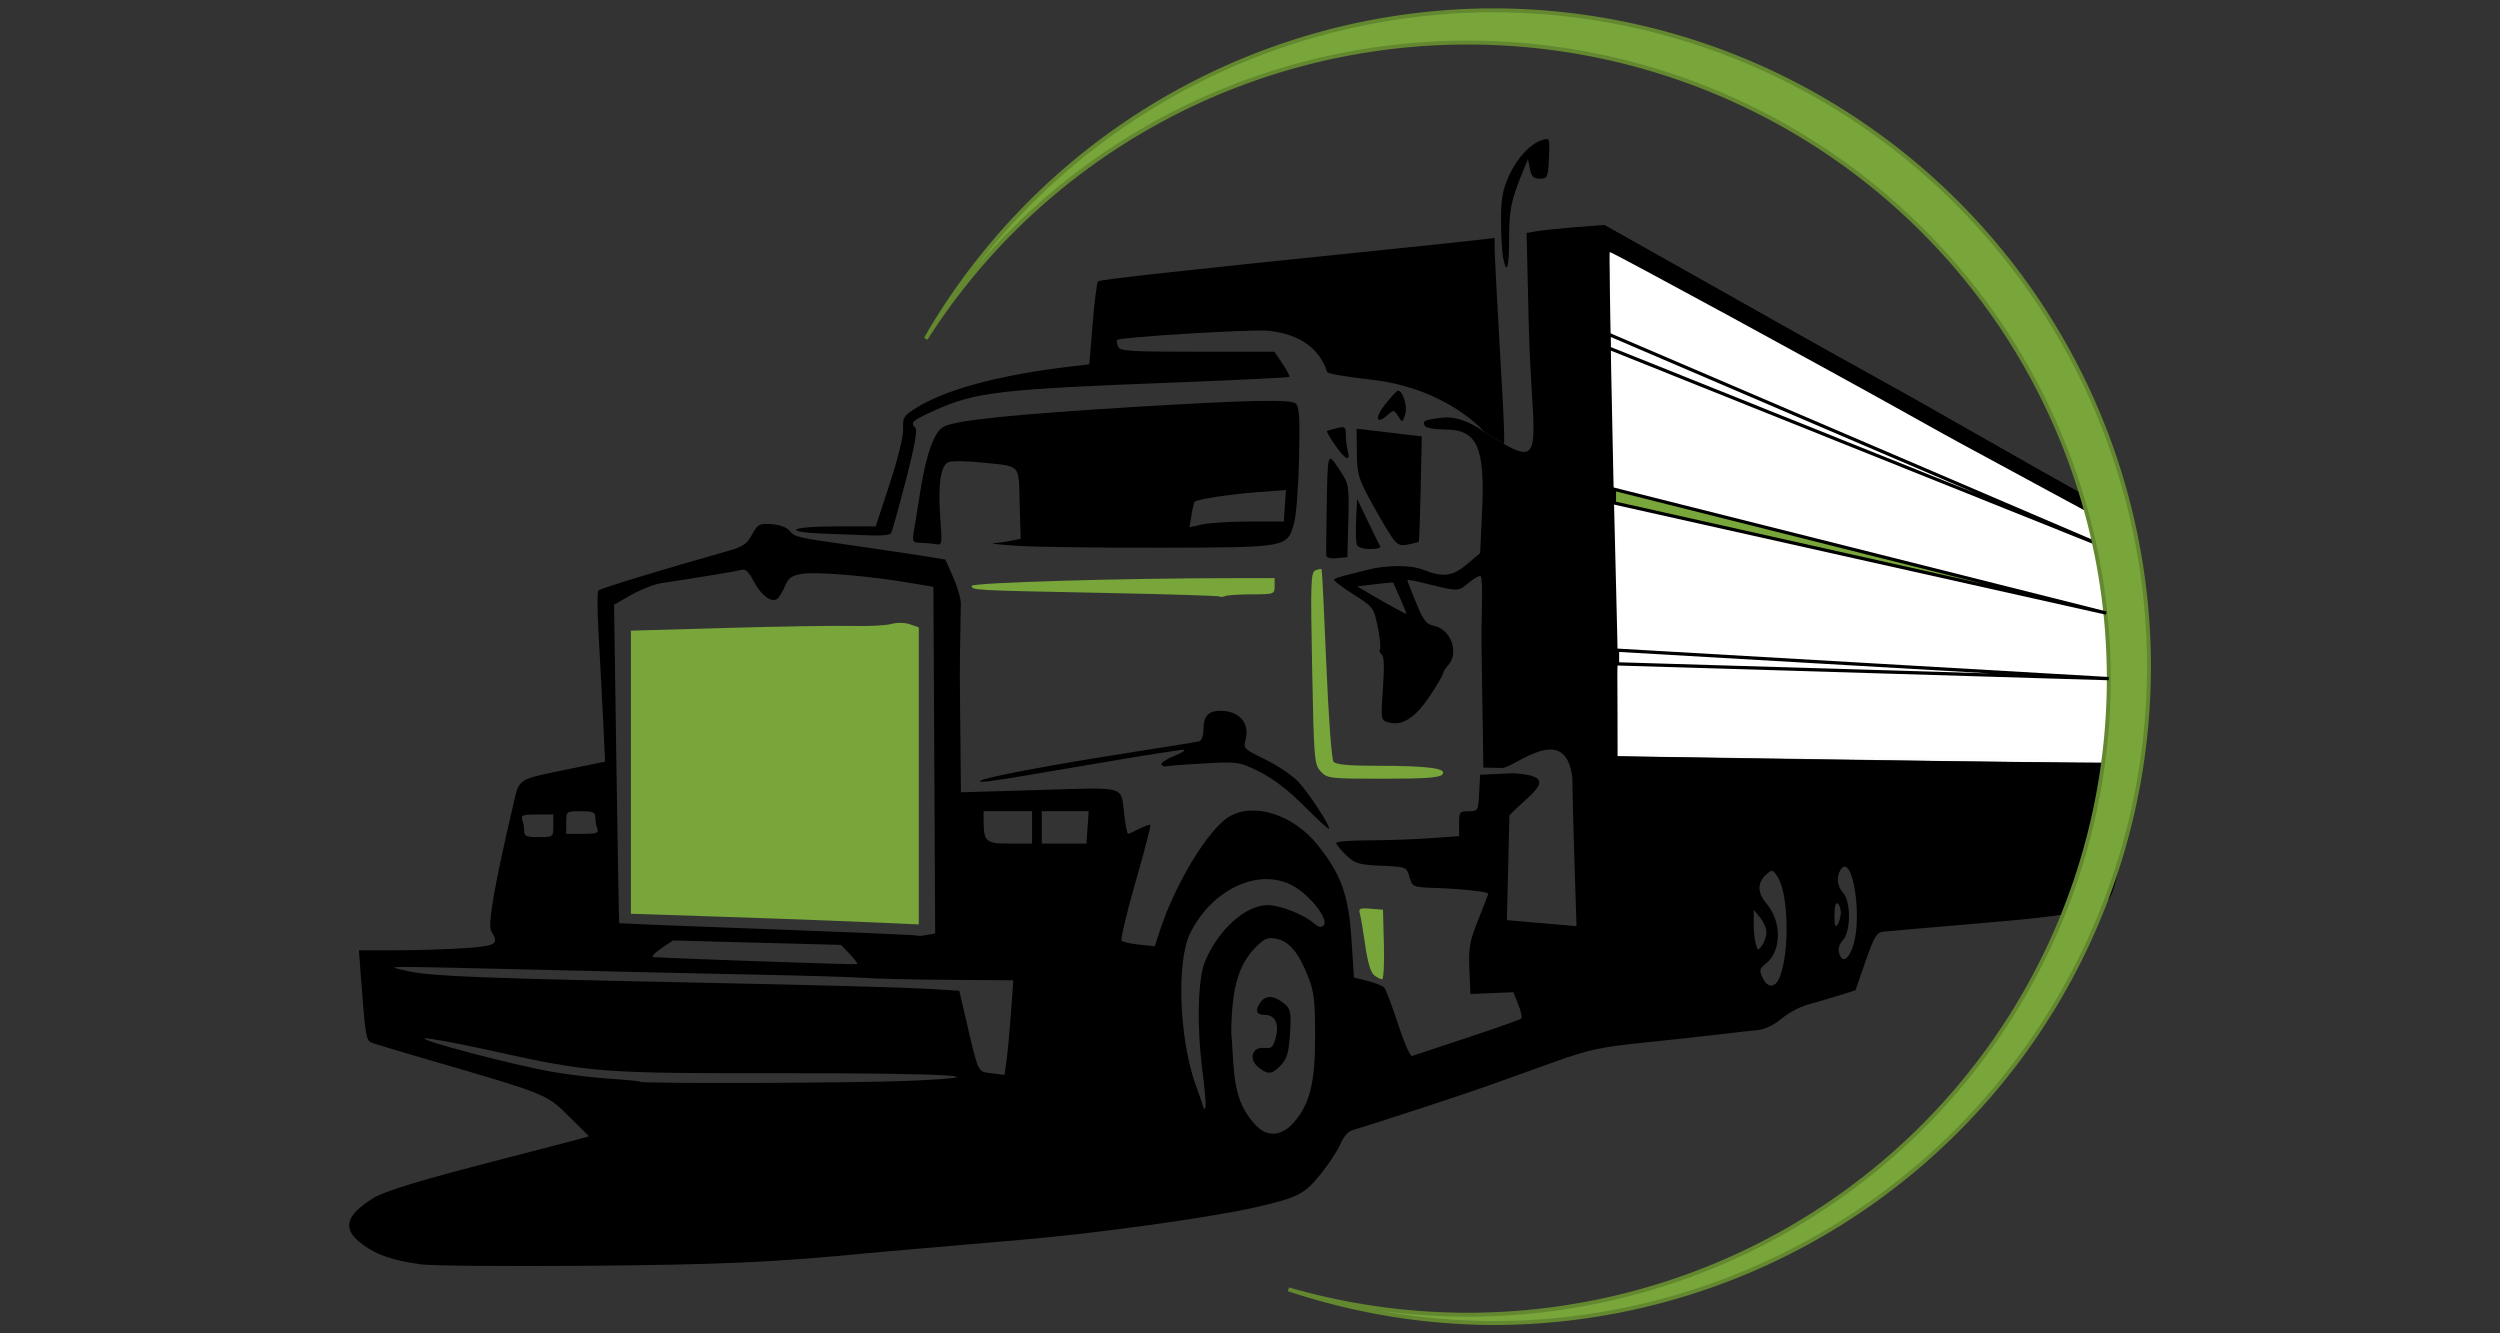 <?xml version="1.0" encoding="UTF-8" standalone="no"?>
<!-- Created with Inkscape (http://www.inkscape.org/) -->

<svg version="1.1" width="787.5" height="420" id="svg2" sodipodi:docname="banner-logo.svg" inkscape:version="1.2.1 (9c6d41e410, 2022-07-14)" inkscape:export-filename="../img/logo-brand.svg" inkscape:export-xdpi="48" inkscape:export-ydpi="48"
   xmlns:inkscape="http://www.inkscape.org/namespaces/inkscape"
   xmlns:sodipodi="http://sodipodi.sourceforge.net/DTD/sodipodi-0.dtd"
   xmlns="http://www.w3.org/2000/svg"
   xmlns:svg="http://www.w3.org/2000/svg"
   xmlns:rdf="http://www.w3.org/1999/02/22-rdf-syntax-ns#"
   xmlns:cc="http://creativecommons.org/ns#"
   xmlns:dc="http://purl.org/dc/elements/1.1/">
   <rect width="100%" height="100%" fill="#333333" stroke="none"/>
   <sodipodi:namedview id="namedview7" pagecolor="#ffffff" bordercolor="#666666" borderopacity="1.0" inkscape:showpageshadow="2" inkscape:pageopacity="0.0" inkscape:pagecheckerboard="0" inkscape:deskcolor="#d1d1d1" showgrid="false" showguides="true" inkscape:zoom="1" inkscape:cx="143" inkscape:cy="127" inkscape:window-width="1920" inkscape:window-height="1017" inkscape:window-x="1920" inkscape:window-y="39" inkscape:window-maximized="1" inkscape:current-layer="svg2">
      <sodipodi:guide position="-95.403,2.645" orientation="0,-1" id="guide3407" inkscape:locked="false" />
   </sodipodi:namedview>
   <defs id="defs4">
      <rect x="50.427" y="360.267" width="83.515" height="54.216" id="rect533" />
      <rect x="50.427" y="360.267" width="40.046" height="45.137" id="rect533-8" />
   </defs>
   <g id="g1002" transform="matrix(1.836,0,0,1.836,314.006,102.281)">
      <path style="fill:#ffffff;fill-opacity:1;stroke:#fcfcfc;stroke-width:0.564px;stroke-linecap:butt;stroke-linejoin:miter;stroke-opacity:1" d="m 106.623,73.755 84.677,1.249 -0.934,-41.429 -85.082,-46.15 z" id="path2677-3" inkscape:export-filename="logo-brand.svg" inkscape:export-xdpi="96" inkscape:export-ydpi="96" />
      <path style="fill:#__DARK::;stroke-width:0.555" d="m 86.853,-11.529 c -0.191,-0.954 -0.347,-3.819 -0.347,-6.367 0,-3.68 0.271,-5.234 1.316,-7.562 1.405,-3.129 3.71,-5.615 5.788,-6.243 1.249,-0.378 1.273,-0.311 1.11,3.129 -0.158,3.331 -0.239,3.515 -1.548,3.515 -1.092,0 -1.452,-0.35 -1.715,-1.665 l -0.333,-1.665 -0.691,1.665 c -2.203,5.311 -2.539,6.872 -2.539,11.79 0,5.206 -0.411,6.55 -1.041,3.403 z" id="path3502-6" />
      <path style="fill:#__DARK::;stroke-width:0.555" d="M 68.846,15.689 C 68.157,14.585 68.06,14.573 67.077,15.463 c -2.01,1.819 -2.338,0.543 -0.462,-1.797 1.02,-1.272 2,-2.326 2.177,-2.342 0.852,-0.076 1.72,2.723 1.266,4.085 -0.479,1.437 -0.488,1.439 -1.212,0.28 z" id="path3500-7" />
      <path style="fill:#__DARK::;stroke-width:0.555" d="m 58.028,20.652 c -0.859,-1.241 -1.483,-2.32 -1.387,-2.398 0.096,-0.078 0.861,-0.307 1.7,-0.508 1.385,-0.332 1.527,-0.224 1.534,1.171 0.005,0.845 0.158,2.099 0.342,2.786 0.514,1.917 -0.458,1.451 -2.189,-1.049 z" id="path3498-5" />
      <path style="fill:#__DARK::;stroke-width:0.555" d="m -29.348,35.857 c -7.665,-0.273 -6.324,-1.251 1.717,-1.251 h 6.85 l 2.413,-7.354 c 1.431,-4.362 2.365,-8.194 2.295,-9.42 -0.107,-1.877 0.097,-2.203 2.233,-3.551 5.038,-3.18 14.423,-5.693 26.59,-7.12 L 15.86,6.796 16.432,-0.14 c 0.315,-3.815 0.73,-7.094 0.923,-7.287 0.323,-0.323 12.912,-1.713 48.895,-5.4 7.631,-0.782 15.061,-1.567 16.511,-1.744 l 2.636,-0.323 0.012,1.856 c 0.007,1.021 0.376,8.224 0.82,16.008 0.445,7.784 1.039,17.647 0.742,17.469 L 83.723,18.489 v 0 c 0,0 -6.308,-7.62 -19.678,-9.085 C 60.085,8.97 56.773,8.396 56.684,8.128 55.307,3.998 52.003,1.66 46.677,1.046 43.946,0.731 21.129,2.119 20.617,2.631 c -0.1,0.1 -0.023,0.591 0.169,1.093 0.311,0.811 1.82,0.912 13.59,0.912 h 13.24 l 1.393,2.05 c 0.766,1.127 1.296,2.146 1.178,2.265 -0.118,0.118 -9.04,0.555 -19.826,0.971 -30.08,1.159 -34.131,1.634 -41.117,4.824 -3.84,1.753 -4.144,2.036 -3.201,2.979 0.356,0.356 -0.224,3.492 -1.678,9.066 -1.223,4.687 -2.357,8.737 -2.52,9.001 -0.163,0.264 -1.593,0.428 -3.178,0.365 -1.585,-0.063 -5.191,-0.198 -8.015,-0.298 z" id="path3496-3" sodipodi:nodetypes="sscsssscsssscsssccsssssscssssssssss" />
      <path style="fill:#__DARK::;stroke-width:0.555" d="M 67.79,36.463 C 67.18,35.594 65.585,32.885 64.245,30.443 62.014,26.376 61.806,25.66 61.766,21.92 l -0.043,-4.083 2.541,0.308 c 1.397,0.169 3.914,0.467 5.593,0.66 l 3.052,0.352 -0.195,8.972 c -0.107,4.935 -0.25,9.032 -0.318,9.105 -0.068,0.073 -0.882,0.285 -1.81,0.47 -1.42,0.284 -1.863,0.087 -2.796,-1.243 z" id="path3494-5" />
      <path style="fill:#__DARK::;stroke-width:0.555" d="M 61.763,37.738 C 61.605,37.324 61.55,35.389 61.642,33.437 l 0.167,-3.549 1.869,3.885 c 1.028,2.137 1.979,4.072 2.114,4.301 0.135,0.229 -0.651,0.416 -1.747,0.416 -1.165,0 -2.113,-0.313 -2.281,-0.752 z" id="path3492-6" />
      <path style="fill:#__DARK::;stroke-width:0.555" d="M 3.813,37.954 C 0.608,37.758 -1.359,37.549 -0.558,37.489 0.243,37.429 1.617,37.237 2.495,37.062 L 4.09,36.744 3.917,30.682 c -0.199,-6.958 0.416,-6.324 -6.859,-7.072 -2.342,-0.241 -4.74,-0.26 -5.329,-0.042 -1.385,0.512 -1.876,3.926 -1.419,9.859 0.32,4.145 0.273,4.421 -0.709,4.236 -0.578,-0.109 -1.749,-0.217 -2.602,-0.24 -1.435,-0.039 -1.529,-0.178 -1.256,-1.846 0.163,-0.992 0.696,-4.301 1.186,-7.354 0.981,-6.118 2.361,-9.883 3.928,-10.718 2.101,-1.119 11.567,-2.099 32.935,-3.409 18.641,-1.142 26.582,-1.319 27.435,-0.612 0.671,0.557 0.783,2.23 0.627,9.373 -0.104,4.782 -0.477,9.757 -0.828,11.055 C 49.856,38.24 50.033,38.206 28.535,38.262 18.143,38.289 7.018,38.15 3.813,37.954 Z m 39.499,-4.181 h 5.922 l 0.182,-2.705 0.182,-2.705 -4.905,0.37 c -4.703,0.355 -10.324,1.215 -10.755,1.646 -0.113,0.113 -0.357,1.145 -0.544,2.294 l -0.339,2.089 2.166,-0.494 c 1.192,-0.272 4.832,-0.494 8.089,-0.494 z" id="path3490-2" />
      <path style="fill:#__DARK::;stroke-width:0.555" d="m 56.505,39.497 c -0.017,-0.401 0.016,-3.601 0.074,-7.111 0.183,-11.051 0.072,-10.716 2.399,-7.2 1.412,2.134 1.472,2.517 1.322,8.464 l -0.157,6.228 -1.804,0.174 c -1.197,0.115 -1.814,-0.071 -1.835,-0.555 z" id="path3488-9" />
      <path style="fill:#78a63a;fill-opacity:1;stroke-width:0.555" d="M 38.193,46.63 C 38.057,46.509 29.328,46.237 18.798,46.026 -4.381,45.56 -4.092,45.575 -4.343,44.824 -4.533,44.254 21.39,43.485 40.81,43.485 h 6.847 v 1.387 c 0,1.346 -0.114,1.387 -3.84,1.387 -2.112,0 -4.185,0.133 -4.608,0.295 -0.422,0.162 -0.88,0.196 -1.017,0.075 z" id="path3486-1" />
      <path style="fill:#78a63a;fill-opacity:1;stroke-width:0.555" d="M 55.571,76.646 C 54.465,75.455 54.397,74.632 54.094,58.943 53.806,44.061 53.863,42.455 54.681,42.141 c 0.498,-0.191 0.966,-0.279 1.041,-0.195 0.075,0.084 0.436,7.394 0.803,16.247 0.382,9.211 0.912,16.391 1.24,16.789 0.402,0.486 2.608,0.694 7.365,0.694 8.821,0 12.178,0.434 11.324,1.464 -0.485,0.585 -2.793,0.756 -10.175,0.756 -9.188,0 -9.591,-0.047 -10.707,-1.249 z" id="path3484-2" />
      <path style="fill:#__DARK::;stroke-width:0.555" d="m 52.683,82.539 c -2.701,-2.698 -5.348,-4.726 -7.644,-5.856 -3.442,-1.695 -3.63,-1.723 -9.467,-1.415 -3.275,0.173 -6.204,0.397 -6.508,0.499 -0.305,0.102 -0.679,-0.033 -0.831,-0.298 -0.153,-0.266 0.846,-0.939 2.22,-1.495 1.374,-0.557 2.063,-1.026 1.531,-1.043 -0.531,-0.017 -7.649,1.113 -15.817,2.511 -17.59,3.011 -19.398,3.277 -18.95,2.79 0.487,-0.53 12.229,-2.743 25.467,-4.799 6.258,-0.972 11.69,-1.856 12.071,-1.965 0.382,-0.109 0.694,-1.03 0.694,-2.047 0,-2.268 0.839,-3.181 2.922,-3.181 3.263,0 5.102,2.172 4.276,5.051 -0.392,1.368 -0.192,1.563 3.392,3.296 2.095,1.013 4.65,2.734 5.679,3.824 1.81,1.918 5.615,7.762 5.268,8.093 -0.094,0.09 -2.03,-1.694 -4.303,-3.964 z" id="path3482-7" />
      <path style="fill:#78a63a;fill-opacity:1;stroke-width:0.555" d="m 64.731,111.61 c -0.574,-0.443 -1.125,-2.297 -1.527,-5.134 -0.346,-2.442 -0.761,-4.893 -0.922,-5.448 -0.252,-0.868 0.002,-0.983 1.838,-0.832 l 2.13,0.175 0.158,5.966 c 0.087,3.281 -0.053,5.966 -0.31,5.966 -0.257,0 -0.872,-0.312 -1.365,-0.694 z" id="path3480-0" />
      <path style="fill:#78a63a;fill-opacity:1;stroke-width:0.555" d="m -28.654,102.24 c -4.884,-0.193 -14.562,-0.537 -21.506,-0.764 l -12.626,-0.413 V 76.778 52.492 l 16.511,-0.469 c 9.081,-0.258 18.759,-0.41 21.506,-0.338 2.747,0.072 5.744,-0.081 6.66,-0.339 0.959,-0.271 2.312,-0.249 3.191,0.051 l 1.526,0.521 v 25.49 25.49 l -3.191,-0.153 c -1.755,-0.084 -7.187,-0.311 -12.071,-0.505 z" id="path3478-9" />
      <path style="fill:#__DARK::;stroke-width:0.555" d="m 44.873,127.393 c -1.739,-1.408 -1.089,-3.528 1.015,-3.31 1.286,0.133 1.544,-0.112 1.992,-1.9 0.576,-2.3 -0.175,-3.774 -1.923,-3.774 -1.455,0 -1.708,-0.751 -0.727,-2.152 0.944,-1.348 2.447,-1.203 4.293,0.414 0.882,0.773 0.996,1.499 0.776,4.945 -0.207,3.243 -0.511,4.309 -1.546,5.411 -1.537,1.636 -2.231,1.702 -3.88,0.366 z" id="path3476-3" />
      <path style="fill:none;stroke:#__DARK::;stroke-width:0.564px;stroke-linecap:butt;stroke-linejoin:miter;stroke-opacity:1" d="M 104.995,1.661 190.337,38.213 104.995,4.004 Z" id="path3597-6" />
      <path id="path3012-0" style="fill:#__DARK::;stroke-width:0.984" d="m 114.436,788.822 c -8.649,-1.263 -13.189,-2.808 -17.562,-5.976 -6.41,-4.644 -5.52,-8.789 3.027,-14.094 3.653,-2.267 14.059,-5.429 39.138,-11.893 11.637,-2.999 22.384,-5.8 23.883,-6.225 l 2.725,-0.772 -6.208,-6.153 c -6.835,-6.774 -6.302,-6.564 -45.495,-17.959 -7.036,-2.046 -13.537,-4.02 -14.446,-4.388 -1.692,-0.684 -1.899,-1.976 -3.274,-20.439 l -0.568,-7.627 11.112,-0.005 c 6.112,-0.003 15.43,-0.291 20.707,-0.64 10.069,-0.667 10.922,-1.193 8.422,-5.196 -1.144,-1.833 1.08,-14.545 6.785,-38.772 1.835,-7.793 1.017,-7.28 16.784,-10.514 l 11.078,-2.272 -0.594,-12.387 c -0.327,-6.813 -0.935,-18.365 -1.353,-25.672 -0.418,-7.307 -0.476,-13.605 -0.13,-13.995 0.536,-0.605 20.722,-6.761 39.484,-12.041 4.493,-1.264 5.759,-2.128 7.288,-4.967 1.697,-3.151 2.185,-3.416 5.879,-3.193 2.4,0.145 4.626,0.948 5.505,1.987 1.698,2.006 1.822,2.034 20.174,4.644 7.578,1.078 16.812,2.454 20.521,3.059 l 6.744,1.099 2.371,5.361 c 1.304,2.948 2.348,6.554 2.32,8.013 -0.272,14.241 -0.327,19.434 -0.27,25.779 0.036,4.059 0.118,12.839 0.182,19.51 l 0.116,12.129 23.952,-0.704 c 27.033,-0.795 24.605,-1.528 25.768,7.783 0.383,3.062 0.888,5.567 1.123,5.567 0.235,0 1.775,-0.697 3.422,-1.549 1.647,-0.852 3.166,-1.378 3.374,-1.169 0.209,0.209 -1.839,8.066 -4.55,17.461 -2.711,9.395 -4.584,17.396 -4.161,17.779 0.422,0.384 2.855,0.916 5.405,1.184 l 4.637,0.487 1.658,-5.041 c 4.689,-14.257 14.768,-30.752 21.028,-34.412 7.584,-4.435 19.533,-0.57 26.913,8.705 7.115,8.941 9.355,15.183 10.228,28.494 l 0.771,11.765 4.143,1.029 c 2.279,0.566 4.554,1.472 5.056,2.013 0.502,0.541 2.388,5.533 4.192,11.093 1.804,5.56 3.736,9.94 4.293,9.733 0.557,-0.207 8.099,-2.713 16.759,-5.57 8.66,-2.857 16.038,-5.465 16.396,-5.797 0.358,-0.332 -0.026,-2.275 -0.853,-4.318 l -1.504,-3.715 -6.528,0.271 -6.528,0.271 -0.319,-7.527 c -0.277,-6.547 0.075,-8.51 2.706,-15.082 1.664,-4.155 3.025,-7.716 3.025,-7.912 0,-0.582 -7.826,-1.442 -15.714,-1.728 -7.307,-0.264 -7.355,-0.284 -8.233,-3.345 -0.88,-3.069 -0.91,-3.081 -8.582,-3.429 -6.937,-0.315 -7.997,-0.635 -10.711,-3.235 -1.657,-1.587 -3.012,-3.246 -3.012,-3.686 0,-0.44 4.36,-0.8 9.69,-0.8 5.329,0 13.743,-0.288 18.698,-0.639 l 9.008,-0.639 v -3.789 c 0,-3.54 0.191,-3.789 2.903,-3.789 2.837,0 2.91,-0.127 3.198,-5.554 l 0.295,-5.554 10.194,-0.454 c 14.638,0.974 5.374,5.858 -1.282,12.804 l -0.385,15.944 -0.385,15.944 10.592,0.916 10.592,0.916 -0.634,-19.695 c -0.349,-10.832 -0.636,-22.241 -0.639,-25.353 -1.966,-17.596 -17.735,-3.001 -21.409,-3.077 l -5.659,-0.122 -0.221,-14.762 c -0.122,-8.119 -0.267,-17.64 -0.322,-21.158 -0.055,-3.518 -6.5e-4,-9.837 0.122,-14.041 0.122,-4.205 -0.046,-7.913 -0.374,-8.241 -0.328,-0.328 -1.978,0.566 -3.666,1.986 -3.253,2.737 -2.936,2.735 -13.498,0.115 -2.842,-0.705 -5.167,-1.111 -5.167,-0.902 0,0.209 1.198,3.296 2.662,6.86 2.244,5.464 3.104,6.569 5.479,7.045 5.128,1.026 7.695,8.195 4.284,11.964 -0.88,0.972 -1.599,2.138 -1.599,2.591 0,0.453 -1.882,3.628 -4.182,7.056 -4.397,6.551 -8.451,9.011 -12.651,7.678 -2.023,-0.642 -2.077,-1.032 -1.42,-10.302 0.466,-6.58 0.343,-9.845 -0.389,-10.297 -0.589,-0.364 -0.824,-1.064 -0.52,-1.555 0.303,-0.491 -0.003,-3.579 -0.681,-6.862 -1.211,-5.864 -1.345,-6.04 -7.515,-9.938 -3.455,-2.182 -6.055,-4.195 -5.777,-4.473 0.278,-0.278 2.201,-0.922 4.274,-1.432 2.073,-0.51 4.654,-1.159 5.737,-1.444 5.919,-1.557 13.358,-1.578 17.181,-0.049 5.977,2.391 8.878,2.011 13.326,-1.749 l 3.936,-3.327 0.589,-12.65 c 0.919,-19.717 -1.454,-24.951 -11.309,-24.951 -2.971,0 -5.693,-0.472 -6.05,-1.05 -0.959,-1.551 -0.24,-1.904 5.184,-2.546 6.634,-0.786 13.047,4.542 13.047,4.542 l 5.76,3.459 c 12.911,7.424 8.408,-1.636 7.558,-36.511 l -0.652,-27.678 3.27,-0.559 c 1.798,-0.307 7.126,-0.856 11.84,-1.22 l 8.57,-0.661 10.128,5.697 c 5.57,3.133 13.007,7.315 16.525,9.293 3.518,1.978 15.696,8.84 27.063,15.248 11.366,6.408 24.43,13.703 29.031,16.21 4.601,2.507 16.115,8.991 25.587,14.408 9.472,5.417 20.322,11.584 24.111,13.705 3.789,2.121 9.103,5.095 11.809,6.609 2.706,1.514 6.734,3.682 8.951,4.819 l 4.031,2.067 0.644,19.226 c 1.044,31.167 0.818,58.051 -0.491,58.488 -1.345,0.448 -1.494,6.477 -0.396,16.079 0.959,8.391 -1.665,22.921 -4.29,23.75 -0.858,0.271 -3.774,1.399 -6.48,2.507 -3.845,1.574 -10.834,2.518 -31.983,4.319 -14.885,1.268 -28.123,2.423 -29.419,2.567 -2.019,0.224 -2.794,1.52 -5.413,9.051 l -3.056,8.79 -5.413,1.673 c -2.977,0.92 -7.184,2.156 -9.349,2.745 -2.165,0.59 -5.656,2.494 -7.758,4.232 -2.393,1.979 -5.152,3.275 -7.381,3.469 -1.958,0.17 -7.102,0.741 -11.432,1.268 -4.33,0.528 -14.695,1.659 -23.034,2.514 -13.288,1.362 -16.693,2.104 -27.555,6.003 -6.816,2.447 -15.936,5.716 -20.266,7.266 -7.235,2.589 -35.292,11.764 -40.684,13.304 -1.404,0.401 -2.889,2.063 -3.802,4.254 -0.824,1.978 -3.551,6.141 -6.061,9.252 -4.872,6.039 -6.933,7.082 -19.817,10.03 -13.645,3.122 -48.944,8.013 -71.347,9.887 -3.789,0.317 -11.76,1.007 -17.714,1.534 -5.954,0.527 -13.704,1.194 -17.222,1.484 -3.518,0.289 -8.611,0.742 -11.317,1.006 -28.735,2.806 -44.878,3.534 -85.617,3.863 -24.898,0.201 -47.704,0.01 -50.681,-0.425 z m 265.744,-43.319 c 4.798,-5.606 6.361,-12.037 6.351,-26.128 -0.008,-11.096 -0.314,-13.551 -2.303,-18.5 -2.855,-7.104 -5.664,-10.364 -9.577,-11.114 -2.5,-0.479 -3.569,-0.045 -6.083,2.469 -5.361,5.361 -7.455,12.629 -7.54,26.161 1.013,11.301 -0.105,20.918 8.11,28.741 3.332,3.088 7.536,2.468 11.043,-1.629 z m -27.951,-15.795 c -1.721,-13.257 -1.375,-27.785 0.787,-32.982 4.054,-9.745 12.404,-17.227 19.177,-17.186 3.757,0.023 11.198,2.987 14.106,5.619 1.261,1.141 2.065,1.293 2.825,0.534 1.53,-1.53 -3.031,-7.869 -8.121,-11.288 -10.265,-6.894 -25.582,-0.404 -32.522,13.781 -4.2,8.586 -3.294,32.232 1.77,46.194 1.285,3.543 2.372,6.71 2.414,7.036 0.043,0.326 0.264,0.151 0.491,-0.39 0.227,-0.541 -0.19,-5.634 -0.928,-11.317 z m -89.309,3.289 c 29.8,-1.29 12.32,-2.373 -37.48,-2.323 -56.786,0.058 -58.973,-0.111 -89.739,-6.899 -10.087,-2.226 -19.109,-3.891 -20.049,-3.701 -2.168,0.439 26.881,8.068 38.64,10.148 4.871,0.862 12.843,1.821 17.714,2.132 4.871,0.311 9.041,0.728 9.267,0.928 0.704,0.624 65.916,0.397 81.647,-0.284 z m 31.107,-20.9 0.693,-9.685 -20.025,-0.147 c -11.014,-0.081 -22.461,-0.35 -25.438,-0.597 -2.977,-0.247 -18.477,-0.707 -34.444,-1.021 -15.967,-0.315 -45.416,-0.979 -65.443,-1.477 -20.026,-0.498 -38.183,-0.87 -40.348,-0.828 -3.743,0.074 -3.654,0.139 1.808,1.333 7.006,1.531 22.895,2.14 92.174,3.534 29.498,0.593 58.505,1.374 64.459,1.734 l 10.825,0.655 1.716,7.381 c 4.238,18.223 3.753,17.166 8.129,17.714 l 3.932,0.492 0.634,-4.701 c 0.349,-2.586 0.946,-9.06 1.327,-14.386 z m 233.847,-10.682 c 3.069,-7.909 2.682,-25.38 -0.677,-30.507 -1.475,-2.251 -1.659,-2.29 -3.396,-0.719 -2.827,2.558 -2.798,5.537 0.088,8.95 4.684,5.539 4.528,14.516 -0.316,18.248 -1.845,1.421 -1.968,1.959 -0.955,4.182 1.515,3.324 3.934,3.253 5.256,-0.155 z m -282.906,-6.99 -2.67,-2.787 -25.566,-0.673 -25.566,-0.673 -3.658,2.486 c -2.012,1.367 -3.002,2.526 -2.199,2.575 8.426,0.515 61.592,2.353 61.909,2.14 0.231,-0.155 -0.781,-1.536 -2.25,-3.069 z m 305.124,-2.187 c 3.094,-8.878 -0.128,-29.112 -3.73,-23.425 -1.354,2.138 -1.036,4.975 0.782,6.984 2.397,2.649 2.374,11.703 -0.037,14.37 -1.198,1.325 -1.586,2.711 -1.147,4.096 0.917,2.888 2.729,2 4.132,-2.026 z m -26.269,-4.434 c 0,-1.19 -0.871,-3.209 -1.935,-4.486 l -1.935,-2.323 -0.019,3.936 c -0.011,2.165 0.265,4.998 0.612,6.296 0.599,2.237 0.7,2.266 1.955,0.55 0.728,-0.995 1.323,-2.783 1.323,-3.973 z m -253.14,-52.378 -0.267,-52.711 -7.381,-1.246 c -12.234,-2.066 -28.165,-3.396 -32.457,-2.71 -3.357,0.537 -4.265,1.185 -5.373,3.838 -0.733,1.755 -1.812,3.488 -2.398,3.849 -1.813,1.12 -4.942,-1.286 -7.053,-5.422 -1.441,-2.825 -2.497,-3.818 -3.694,-3.475 -1.461,0.418 -11.369,2.063 -24.369,4.045 -2.197,0.335 -6.342,1.949 -9.21,3.588 l -5.216,2.979 0.715,48.386 c 0.393,26.612 0.774,48.436 0.846,48.497 0.072,0.061 14.08,0.633 31.13,1.27 44.551,1.665 59.502,2.302 59.807,2.548 0.148,0.119 1.375,0.005 2.727,-0.253 l 2.458,-0.47 z m 275.759,46.364 c 0.008,-1.186 -0.428,-2.43 -0.969,-2.764 -0.599,-0.37 -0.978,1.053 -0.969,3.632 0.011,3.101 0.272,3.844 0.969,2.764 0.525,-0.812 0.961,-2.446 0.969,-3.632 z M 300.431,655.9 v -4.921 h -7.381 -7.381 l 0.013,2.706 c 0.033,6.632 0.595,7.135 7.974,7.135 h 6.774 v -4.921 z m 16.881,-6.1e-4 0.341,-4.921 -7.135,6.1e-4 -7.135,6.1e-4 v 4.921 4.921 h 6.794 6.794 z M 154.784,655.408 v -3.444 h -5.026 c -4.179,0 -4.925,0.262 -4.428,1.557 0.329,0.856 0.597,2.406 0.597,3.444 0,1.581 0.719,1.888 4.428,1.888 4.405,0 4.428,-0.018 4.428,-3.444 z m 13.391,0.904 c -0.329,-0.856 -0.597,-2.406 -0.597,-3.444 0,-1.581 -0.719,-1.888 -4.428,-1.888 -4.405,0 -4.428,0.018 -4.428,3.444 v 3.444 h 5.026 c 4.179,0 4.925,-0.262 4.428,-1.557 z m 460.275,-41.006 c -0.187,-11.502 -0.602,-27.998 -0.922,-36.658 l -0.581,-15.746 -17.307,-9.349 c -27.135,-14.658 -29.924,-16.179 -40.214,-21.936 -28.583,-15.991 -93.01,-51.04 -93.273,-50.742 -0.319,0.361 0.862,62.859 1.913,101.217 0.334,12.178 0.553,23.028 0.487,24.111 -0.066,1.083 -0.104,2.632 -0.085,3.444 0.019,0.812 0.043,6.68 0.053,13.039 l 0.018,11.563 7.143,0.142 c 22.522,0.447 96.418,1.471 117.935,1.635 l 25.175,0.192 z M 412.436,586.275 c -1.122,-2.571 -2.096,-4.75 -2.163,-4.843 -0.067,-0.092 -2.556,0.13 -5.531,0.495 l -5.409,0.663 4.921,2.889 c 4.75,2.789 9.638,5.451 10.032,5.464 0.105,0.003 -0.728,-2.097 -1.85,-4.668 z" class="UnoptimicedTransforms" transform="matrix(0.564,0,0,0.564,-163.398,-283.68)" />
      <path id="path234-6" style="fill:#78a63a;stroke:#638830;stroke-width:0.673;stroke-linecap:round" d="M 85.057,-53.936 A 112.612,112.612 0 0 0 -12.201,2.412 110.032,109.13 0 0 1 80.743,-48.407 110.032,109.13 0 0 1 190.774,60.724 110.032,109.13 0 0 1 80.743,169.854 110.032,109.13 0 0 1 50.034,165.496 112.612,112.612 0 0 0 85.057,171.287 112.612,112.612 0 0 0 197.667,58.675 112.612,112.612 0 0 0 85.057,-53.936 Z" />
      <path style="fill:#78a63a;fill-opacity:1;stroke:#__DARK::;stroke-width:0.564px;stroke-linecap:butt;stroke-linejoin:miter;stroke-opacity:1" d="M 105.954,28.247 190.337,49.478 105.954,30.59 Z" id="path3597-5-2" sodipodi:nodetypes="cccc" />
      <path style="fill:none;stroke:#__DARK::;stroke-width:0.564px;stroke-linecap:butt;stroke-linejoin:miter;stroke-opacity:1" d="m 106.485,55.849 84.289,4.874 -84.289,-2.531 z" id="path3597-3-6" sodipodi:nodetypes="cccc" />
   </g>
</svg>
